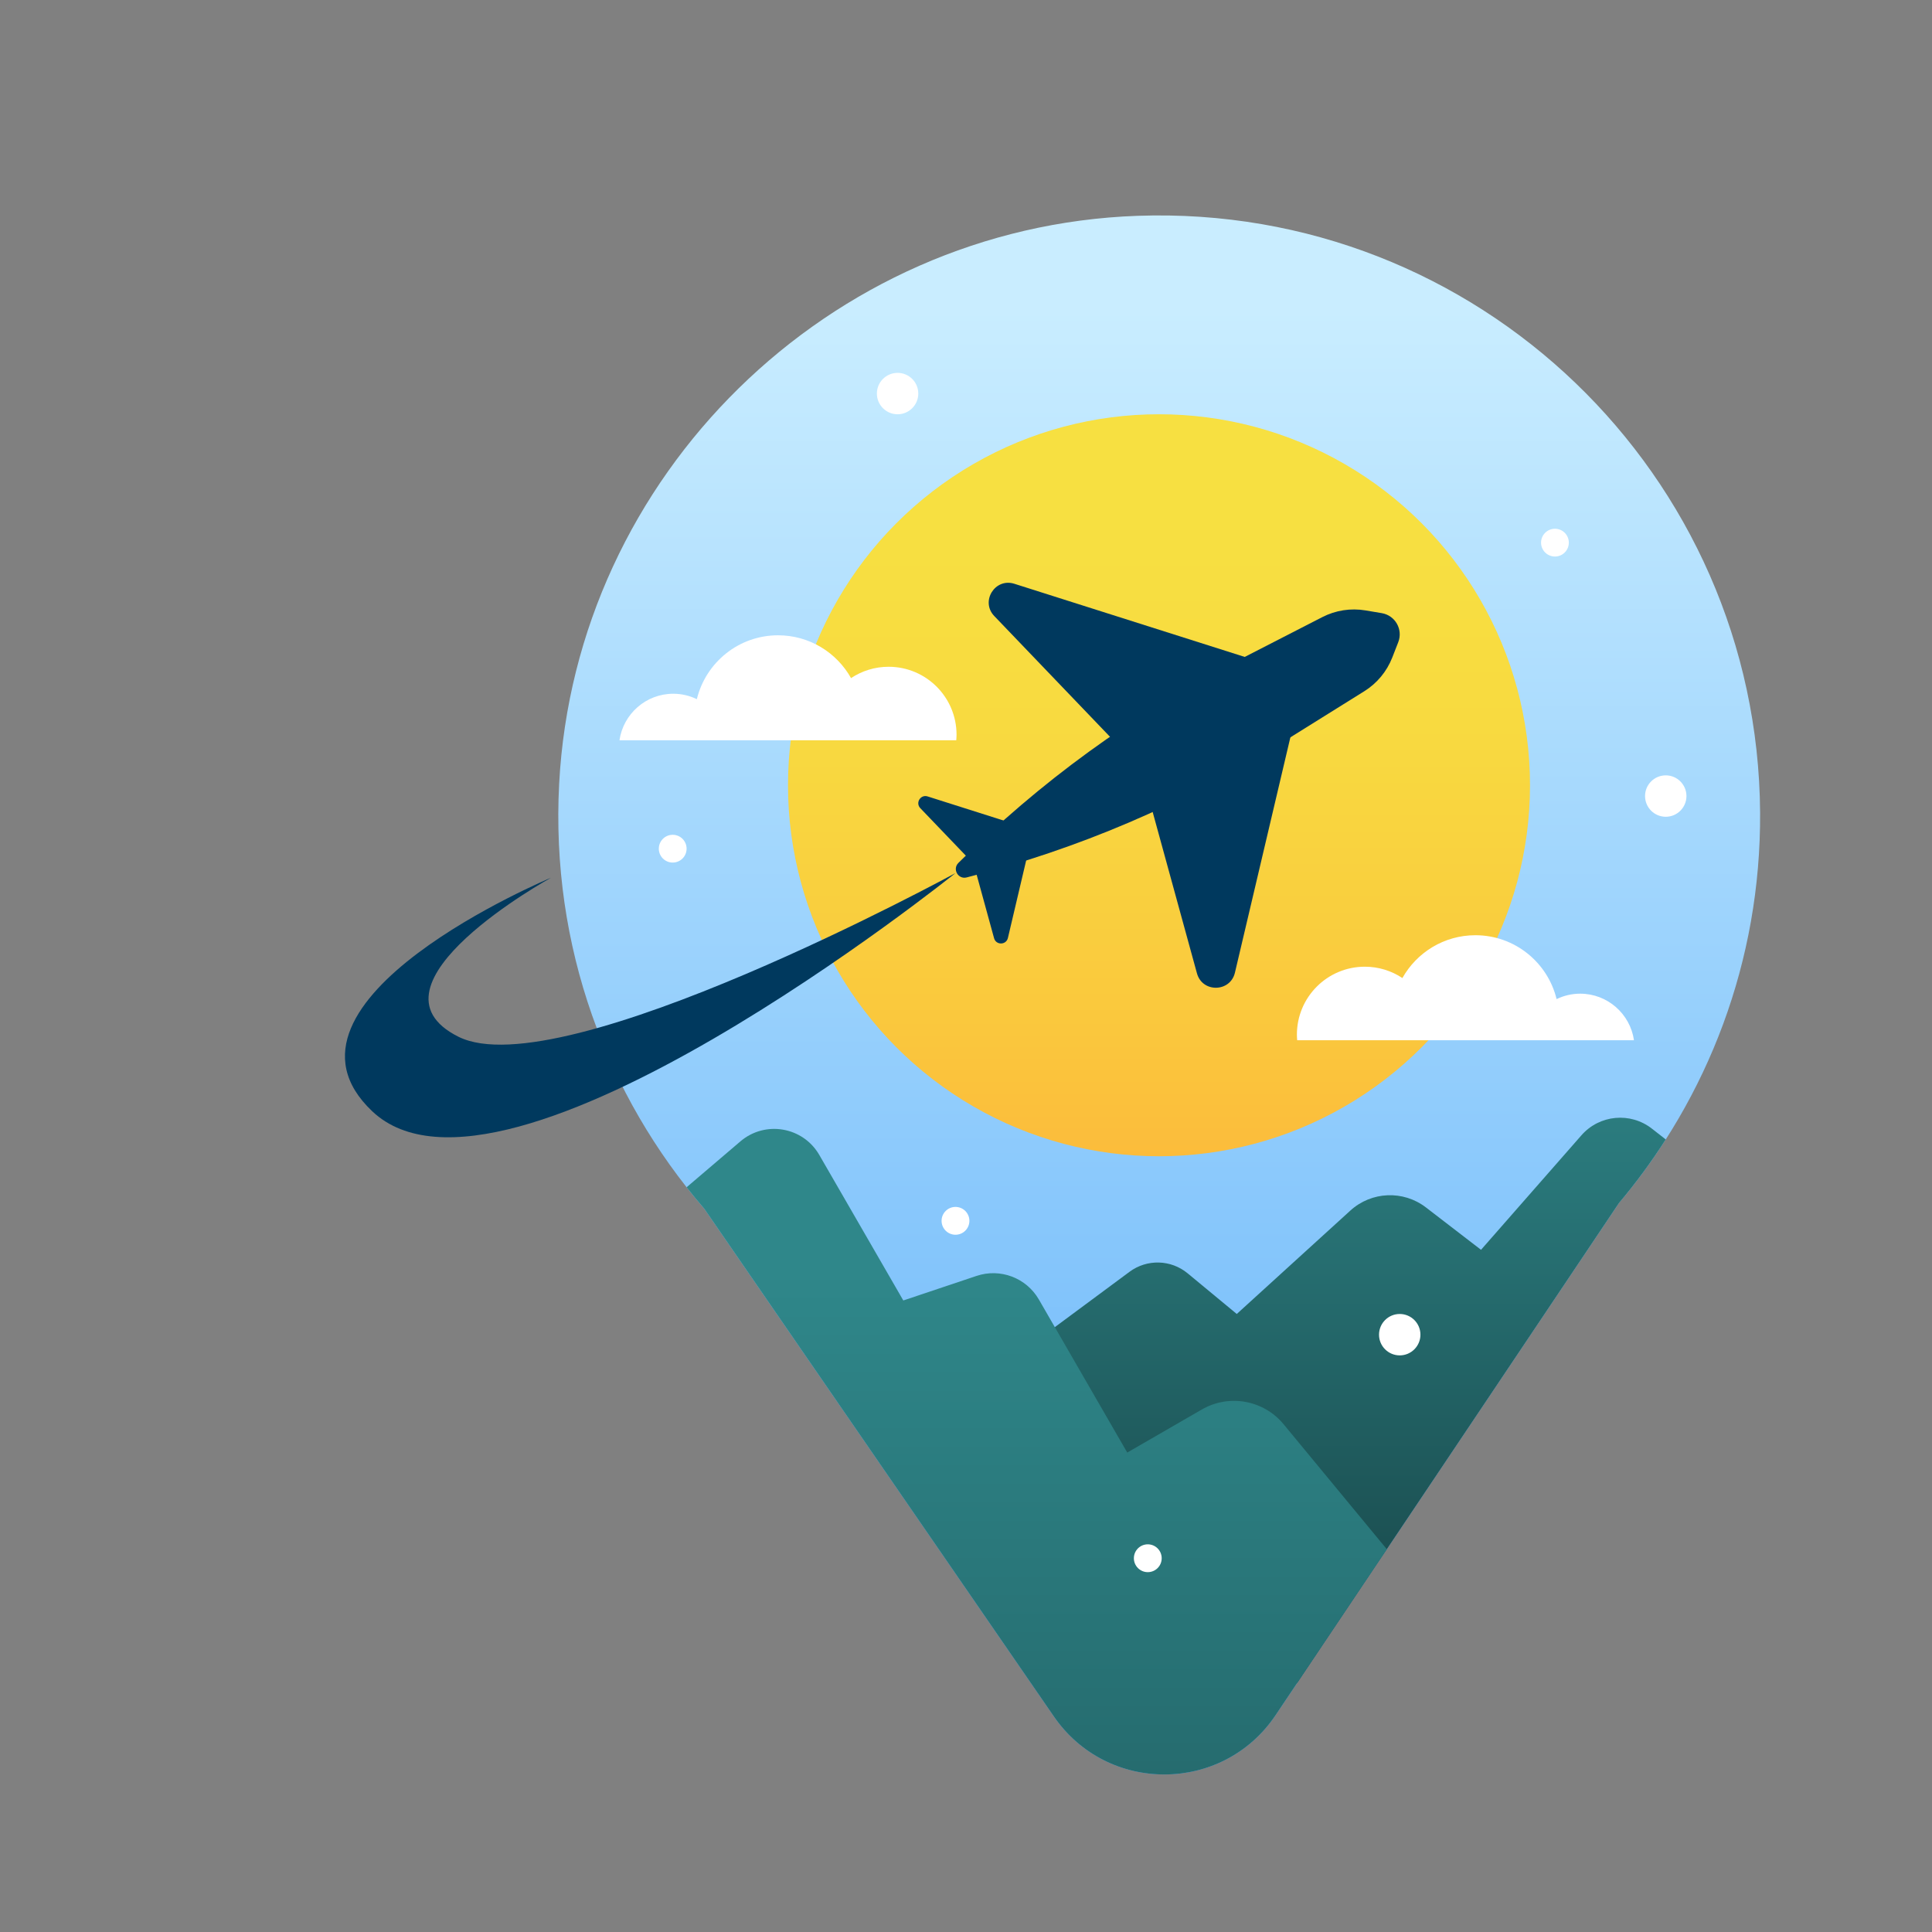 <?xml version="1.0" encoding="utf-8"?>
<!-- Generator: Adobe Illustrator 27.5.0, SVG Export Plug-In . SVG Version: 6.00 Build 0)  -->
<svg version="1.1" xmlns="http://www.w3.org/2000/svg" xmlns:xlink="http://www.w3.org/1999/xlink" x="0px" y="0px"
	 viewBox="40 20 350 350" style="enable-background:new 0 0 500 500;" xml:space="preserve">
<rect x="40" y="20" width="350" height="350" fill="#808080" stroke="none"/>
<g id="OBJECTS">
	
	<g>
		<linearGradient id="SVGID_1_" gradientUnits="userSpaceOnUse" x1="250" y1="359.049" x2="250" y2="73.649">
			<stop  offset="0" style="stop-color:#59ACF9"/>
			<stop  offset="0.992" style="stop-color:#C9EDFF"/>
		</linearGradient>
		<path style="fill:url(#SVGID_1_);" d="M358.858,167.215c-0.378-61.2-51.187-110.292-112.78-108.117
			c-55.888,1.973-101.827,47.02-104.781,102.865c-1.561,29.505,8.64,56.561,26.282,76.999l0,0l63.336,91.982
			c9.727,14.126,30.634,13.997,40.185-0.248l62.194-92.757l0,0C349.377,218.833,359.024,194.145,358.858,167.215z"/>
		
			<linearGradient id="SVGID_00000128484263442149354870000010085506033201281926_" gradientUnits="userSpaceOnUse" x1="249.965" y1="277.299" x2="249.965" y2="112.842">
			<stop  offset="0" style="stop-color:#FFA538"/>
			<stop  offset="0.072" style="stop-color:#FEAB39"/>
			<stop  offset="0.443" style="stop-color:#FAC83D"/>
			<stop  offset="0.765" style="stop-color:#F8DA40"/>
			<stop  offset="1" style="stop-color:#F7E041"/>
		</linearGradient>
		<circle style="fill:url(#SVGID_00000128484263442149354870000010085506033201281926_);" cx="249.965" cy="162.257" r="67.21"/>
		<g>
			<path style="fill:#00395E;" d="M292.223,139.115l1.082-2.774c0.899-2.305-0.547-4.853-2.986-5.264l-2.936-0.494
				c-2.676-0.451-5.425-0.025-7.839,1.215l-15.883,8.153c-18.453,9.473-35.331,21.741-50.036,36.371l0,0
				c-1.132,1.126-0.054,3.027,1.494,2.633l0,0c20.102-5.115,39.293-13.307,56.892-24.285l15.147-9.449
				C289.461,143.785,291.237,141.643,292.223,139.115z"/>
			<g>
				<path style="fill:#00395E;" d="M270.416,140.57l-46.656-14.814c-3.507-1.114-6.185,3.186-3.639,5.843l23.282,24.295
					L270.416,140.57z"/>
				<path style="fill:#00395E;" d="M274.945,148.555l-11.224,47.647c-0.844,3.582-5.908,3.674-6.882,0.126l-8.907-32.449
					L274.945,148.555z"/>
			</g>
			<g>
				<path style="fill:#00395E;" d="M225.03,169.672l-16.983-5.392c-1.277-0.405-2.251,1.16-1.325,2.127l8.475,8.843L225.03,169.672z
					"/>
				<path style="fill:#00395E;" d="M226.678,172.578l-4.086,17.344c-0.307,1.304-2.151,1.337-2.505,0.046l-3.242-11.811
					L226.678,172.578z"/>
			</g>
		</g>
		
			<linearGradient id="SVGID_00000036939616522715874800000015463019563823767182_" gradientUnits="userSpaceOnUse" x1="282.472" y1="310.299" x2="282.472" y2="202.205">
			<stop  offset="0" style="stop-color:#1A4C4E"/>
			<stop  offset="1" style="stop-color:#2F878A"/>
		</linearGradient>
		<path style="fill:url(#SVGID_00000036939616522715874800000015463019563823767182_);" d="M238.553,309.04l36.45,15.834
			l58.291-86.936c3.067-3.643,5.898-7.49,8.473-11.516l-2.516-1.963c-3.9-3.042-9.496-2.513-12.757,1.206l-18.191,20.749
			l-9.981-7.677c-4.098-3.152-9.866-2.913-13.689,0.567l-20.579,18.735l-8.899-7.362c-3.027-2.504-7.371-2.62-10.527-0.281
			l-21.449,15.893L238.553,309.04z"/>
		
			<linearGradient id="SVGID_00000132770895577218324580000006677399516498824593_" gradientUnits="userSpaceOnUse" x1="227.812" y1="364.299" x2="227.812" y2="250.178">
			<stop  offset="0" style="stop-color:#236568"/>
			<stop  offset="1" style="stop-color:#2F878A"/>
		</linearGradient>
		<path style="fill:url(#SVGID_00000132770895577218324580000006677399516498824593_);" d="M257.729,275.341l-13.518,7.805
			l-16.008-27.726c-2.269-3.93-6.992-5.718-11.295-4.275l-13.264,4.448l-15.221-26.364c-2.947-5.105-9.804-6.286-14.289-2.46
			l-9.749,8.315c1.036,1.317,2.1,2.61,3.194,3.878l63.336,91.982c9.727,14.126,30.634,13.997,40.185-0.248l20.14-30.037
			l-18.704-22.647C268.913,273.626,262.654,272.497,257.729,275.341z"/>
		<path style="fill:#FFFFFF;" d="M213.236,154.115c0.027-0.336,0.051-0.673,0.051-1.016c0-6.798-5.51-12.308-12.308-12.308
			c-2.516,0-4.853,0.758-6.803,2.054c-2.596-4.626-7.54-7.756-13.222-7.756c-7.133,0-13.1,4.934-14.714,11.57
			c-1.293-0.623-2.737-0.982-4.268-0.982c-4.962,0-9.057,3.668-9.75,8.438H213.236z"/>
		<path style="fill:#FFFFFF;" d="M274.997,208.452c-0.027-0.336-0.051-0.673-0.051-1.017c0-6.797,5.51-12.308,12.308-12.308
			c2.516,0,4.853,0.758,6.803,2.054c2.596-4.626,7.54-7.756,13.221-7.756c7.133,0,13.1,4.934,14.714,11.57
			c1.293-0.623,2.737-0.982,4.268-0.982c4.962,0,9.057,3.668,9.75,8.438H274.997z"/>
		<circle style="fill:#FFFFFF;" cx="321.693" cy="118.305" r="2.516"/>
		<path style="fill:#FFFFFF;" d="M164.384,173.747c0-1.389-1.126-2.516-2.516-2.516c-1.389,0-2.516,1.126-2.516,2.516
			c0,1.389,1.126,2.516,2.516,2.516C163.258,176.262,164.384,175.136,164.384,173.747z"/>
		<path style="fill:#FFFFFF;" d="M215.616,241.165c0-1.392-1.128-2.52-2.52-2.52c-1.392,0-2.52,1.128-2.52,2.52
			s1.128,2.521,2.52,2.521C214.488,243.685,215.616,242.557,215.616,241.165z"/>
		<path style="fill:#FFFFFF;" d="M250.452,302.29c0-1.392-1.128-2.521-2.52-2.521c-1.392,0-2.52,1.129-2.52,2.521
			s1.128,2.521,2.52,2.521C249.324,304.81,250.452,303.682,250.452,302.29z"/>
		<circle style="fill:#FFFFFF;" cx="341.767" cy="164.214" r="3.75"/>
		<circle style="fill:#FFFFFF;" cx="202.606" cy="91.298" r="3.75"/>
		<circle style="fill:#FFFFFF;" cx="293.574" cy="261.79" r="3.75"/>
		<path style="fill:#00395E;" d="M213.096,178.164c0,0-71.443,38.967-90.055,29.647c-18.612-9.319,16.77-28.797,16.77-28.797
			s-53.523,22.315-32.373,42.308C131.28,243.861,213.096,178.164,213.096,178.164z"/>
	</g>
	
</g>
</svg>
